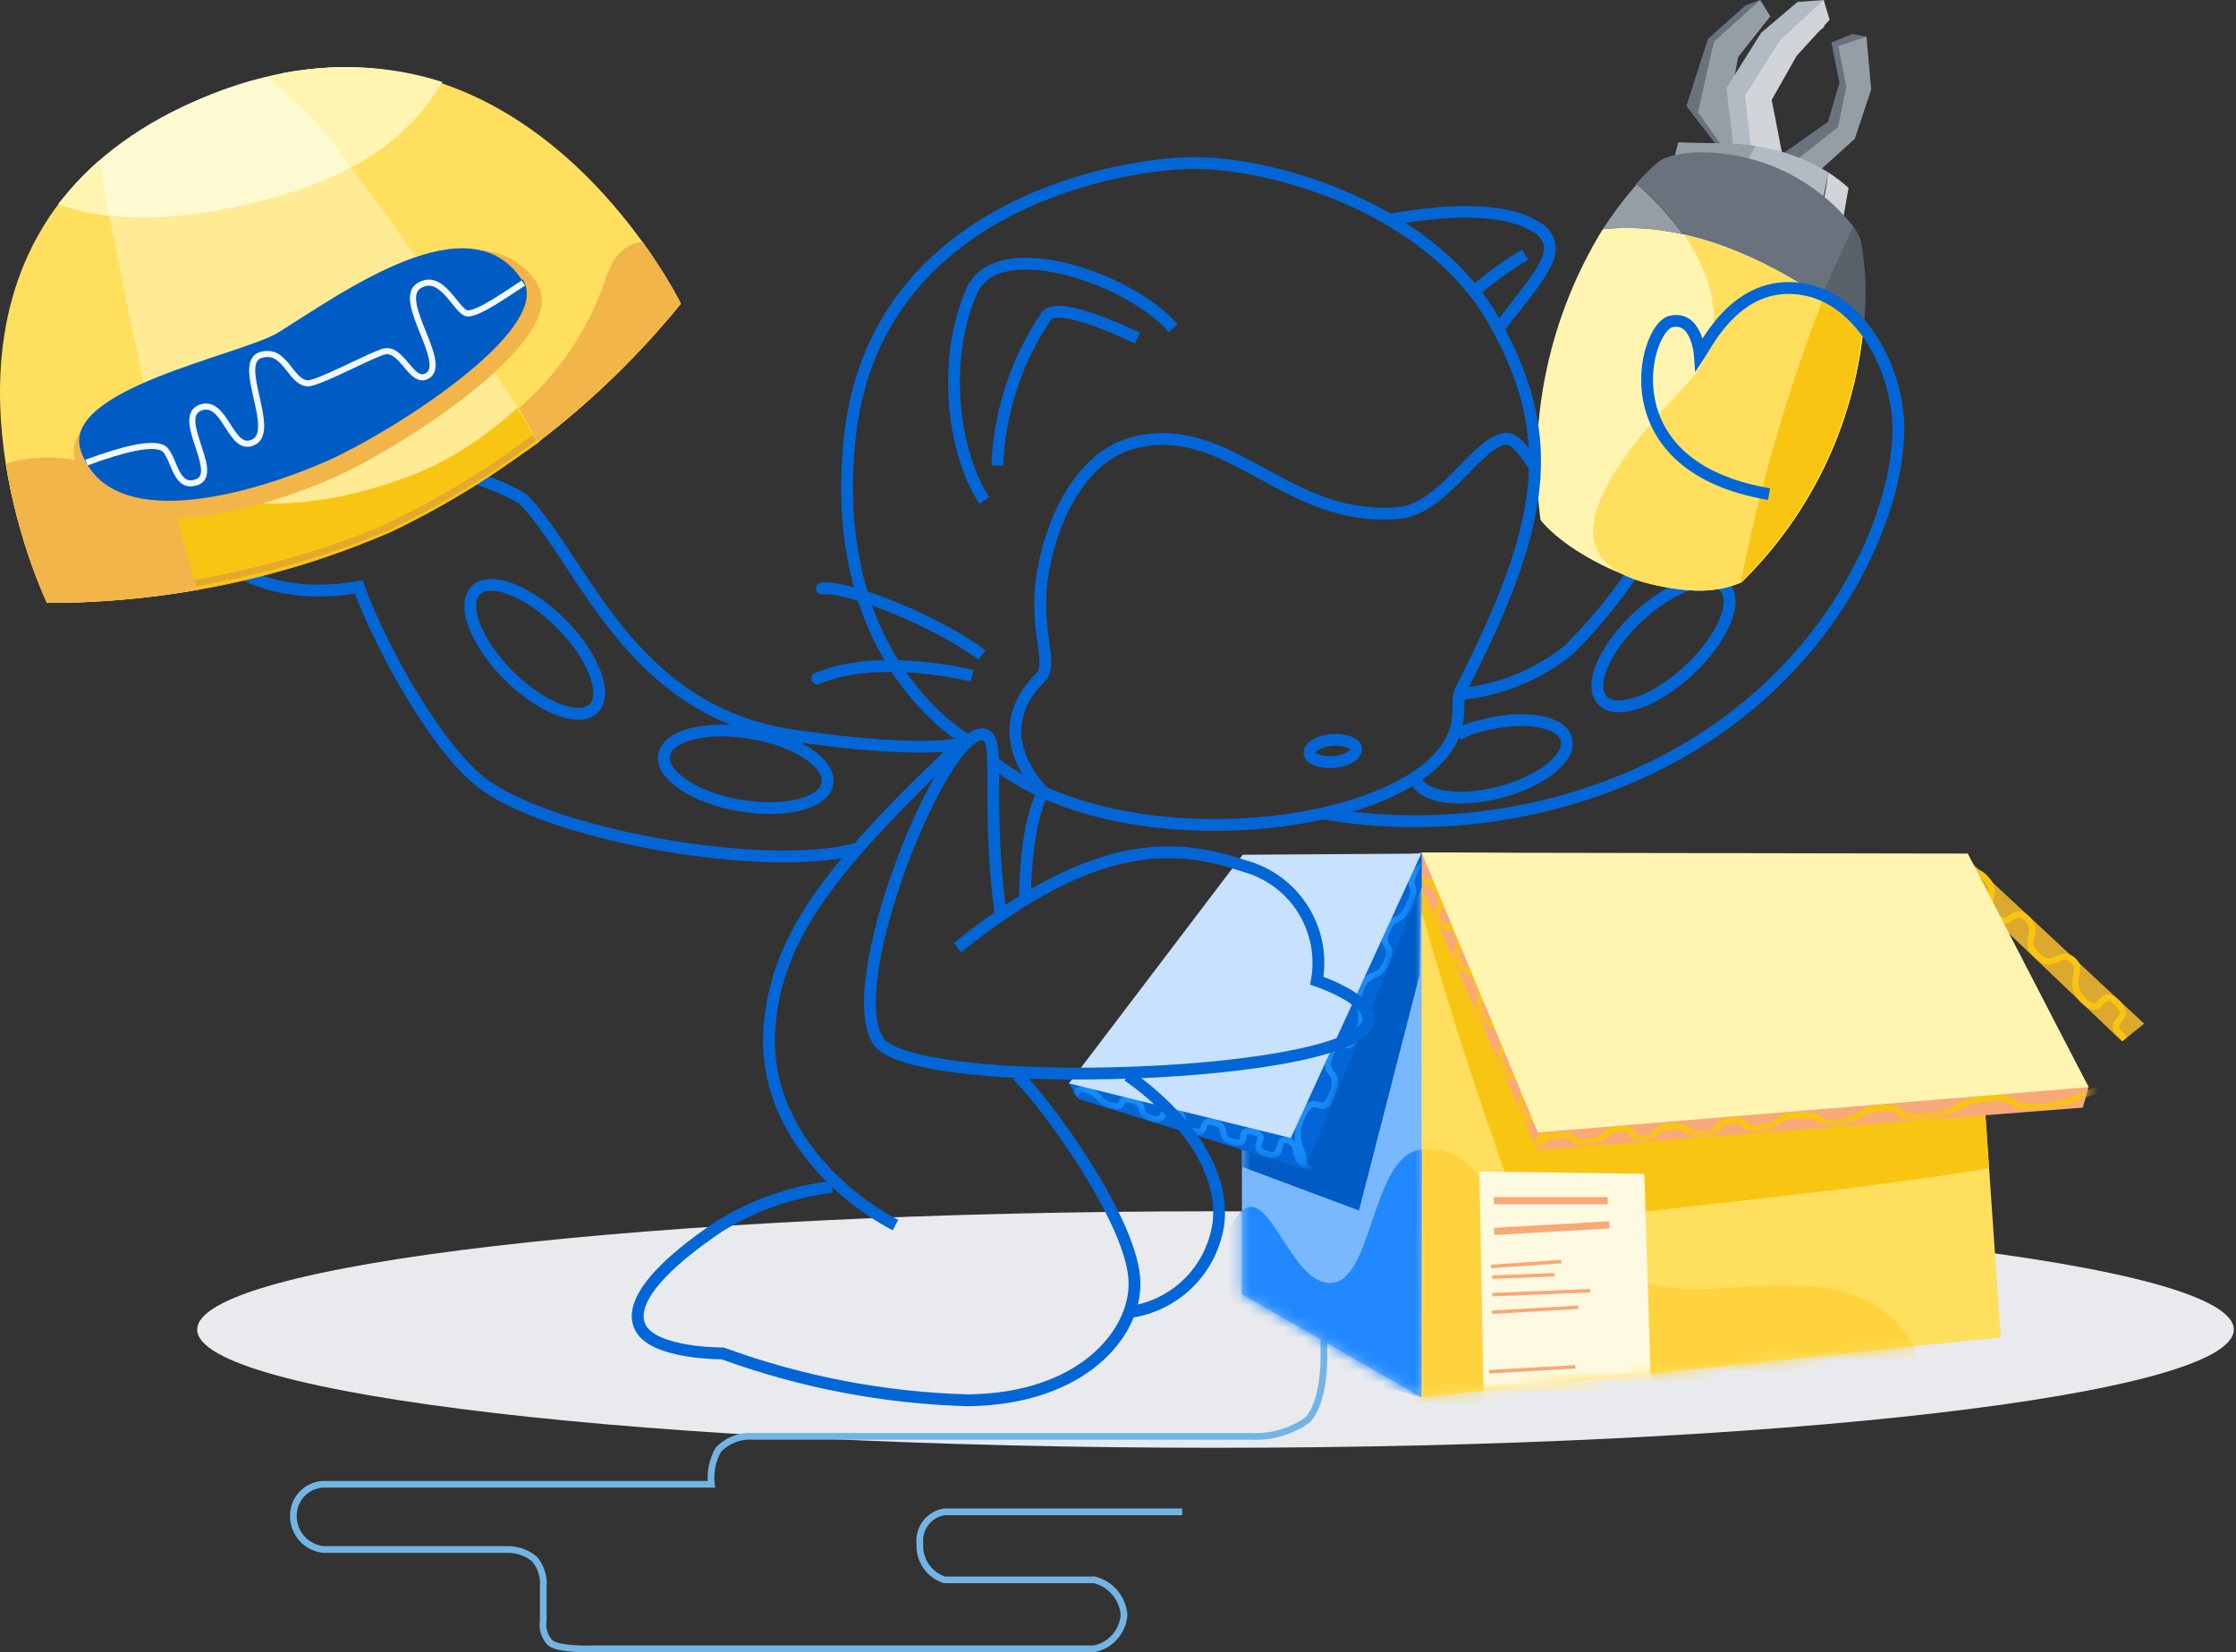 <svg width="203" height="150" viewBox="0 0 203 150" fill="none" xmlns="http://www.w3.org/2000/svg">
<rect x="0" y="0" width="203" height="150" fill="#333333" stroke="none"/>
<path d="M110.352 131.437C161.411 131.437 202.802 126.631 202.802 120.702C202.802 114.773 161.411 109.966 110.352 109.966C59.294 109.966 17.903 114.773 17.903 120.702C17.903 126.631 59.294 131.437 110.352 131.437Z" fill="#E8EAEE"/>
<path fill-rule="evenodd" clip-rule="evenodd" d="M149.544 50.956C147.621 54.015 145.357 56.844 142.793 59.39L142.773 59.41L142.752 59.427C139.836 61.771 136.295 63.206 132.57 63.551L132.471 62.482C135.977 62.157 139.31 60.81 142.057 58.608C144.554 56.125 146.761 53.367 148.635 50.385L149.544 50.956Z" fill="#0366D6"/>
<path fill-rule="evenodd" clip-rule="evenodd" d="M120.497 115.066L120.497 123.329L120.497 123.332L120.497 123.341L120.497 123.377C120.497 123.409 120.497 123.454 120.496 123.512C120.495 123.628 120.49 123.795 120.481 124C120.461 124.41 120.417 124.973 120.324 125.587C120.23 126.201 120.085 126.873 119.86 127.496C119.636 128.117 119.325 128.71 118.887 129.147L118.869 129.166L118.847 129.181C117.312 130.263 115.459 130.799 113.583 130.704H68.371C67.832 130.661 67.29 130.737 66.785 130.929C66.291 131.116 65.843 131.407 65.473 131.783C64.971 132.672 64.766 133.697 64.886 134.711L64.926 135.051H29.59C29.249 135.036 28.908 135.09 28.588 135.21C28.267 135.33 27.975 135.513 27.727 135.749C27.479 135.985 27.282 136.268 27.146 136.582C27.011 136.896 26.94 137.234 26.938 137.576L26.938 137.581C26.922 138.27 27.167 138.94 27.624 139.457C28.078 139.969 28.707 140.293 29.387 140.365H45.933C46.941 140.322 47.93 140.653 48.709 141.293L48.73 141.311L48.748 141.331C49.385 142.079 49.7 143.048 49.626 144.027V147.171L49.622 147.195C49.573 147.498 49.594 147.808 49.683 148.102C49.771 148.395 49.925 148.664 50.133 148.889C50.178 148.935 50.261 148.991 50.395 149.047C50.528 149.103 50.693 149.152 50.885 149.194C51.267 149.278 51.725 149.328 52.172 149.357C52.617 149.385 53.043 149.392 53.358 149.392C53.516 149.391 53.645 149.389 53.734 149.387L53.837 149.385L53.864 149.384L53.87 149.383L53.884 149.383L99.316 149.383C99.966 149.242 100.553 148.895 100.991 148.394C101.43 147.891 101.694 147.26 101.745 146.594C101.682 145.923 101.414 145.286 100.976 144.773C100.54 144.262 99.959 143.898 99.31 143.729H85.703L85.658 143.715C84.912 143.477 84.266 142.997 83.823 142.352C83.385 141.714 83.169 140.949 83.209 140.177C83.13 139.426 83.343 138.674 83.802 138.074C84.267 137.468 84.949 137.065 85.705 136.951L85.727 136.948H107.328V137.556H85.774C85.182 137.651 84.65 137.969 84.285 138.444C83.916 138.926 83.748 139.532 83.816 140.134L83.819 140.16L83.817 140.186C83.779 140.833 83.958 141.474 84.325 142.008C84.683 142.529 85.2 142.919 85.799 143.121H99.386L99.422 143.13C100.208 143.325 100.913 143.762 101.438 144.378C101.964 144.994 102.284 145.759 102.353 146.566L102.355 146.589L102.354 146.613C102.298 147.419 101.98 148.185 101.449 148.794C100.917 149.403 100.201 149.821 99.41 149.985L99.379 149.991H53.889L53.885 149.992L53.856 149.993C53.831 149.993 53.794 149.994 53.748 149.995C53.655 149.997 53.521 150 53.359 150C53.036 150 52.596 149.994 52.133 149.964C51.672 149.935 51.18 149.882 50.754 149.788C50.541 149.741 50.337 149.683 50.16 149.608C49.985 149.535 49.817 149.439 49.691 149.306L49.689 149.304C49.417 149.011 49.216 148.66 49.1 148.278C48.987 147.904 48.959 147.509 49.017 147.123V143.991C49.082 143.178 48.825 142.372 48.302 141.746C47.64 141.211 46.804 140.936 45.953 140.973L45.94 140.974L29.356 140.974L29.341 140.972C28.503 140.888 27.727 140.491 27.168 139.86C26.611 139.229 26.311 138.411 26.33 137.57C26.332 137.147 26.42 136.729 26.588 136.341C26.756 135.952 27.001 135.601 27.308 135.308C27.615 135.016 27.977 134.789 28.374 134.64C28.769 134.492 29.189 134.425 29.61 134.443H64.252C64.195 133.399 64.441 132.358 64.964 131.447L64.983 131.414L65.009 131.387C65.447 130.934 65.98 130.583 66.569 130.36C67.155 130.138 67.782 130.048 68.406 130.095H113.606C115.34 130.185 117.053 129.694 118.475 128.699C118.816 128.35 119.083 127.856 119.288 127.29C119.495 126.715 119.632 126.085 119.722 125.496C119.812 124.907 119.854 124.365 119.873 123.971C119.882 123.774 119.886 123.614 119.888 123.504C119.889 123.449 119.889 123.406 119.889 123.378L119.889 123.346L119.889 123.338L119.889 123.336L119.889 123.332V115.066H120.497Z" fill="#72B5E4"/>
<path fill-rule="evenodd" clip-rule="evenodd" d="M178.397 77.778L194.661 92.933L192.657 94.543L177.771 80.337L178.397 77.778Z" fill="#DCA82D"/>
<path fill-rule="evenodd" clip-rule="evenodd" d="M179.141 79.375C178.814 79.29 178.469 79.302 178.148 79.409L177.967 78.866C178.392 78.724 178.85 78.709 179.284 78.821C179.717 78.932 180.108 79.166 180.411 79.494C180.82 79.905 181.023 80.275 181.089 80.636C181.155 80.992 181.079 81.301 181.014 81.552C181.011 81.561 181.009 81.57 181.006 81.58C180.941 81.829 180.894 82.011 180.916 82.209C180.938 82.398 181.031 82.633 181.338 82.945C181.649 83.259 181.843 83.304 181.961 83.297C182.101 83.289 182.234 83.208 182.441 83.065C182.451 83.058 182.46 83.051 182.47 83.044C182.648 82.921 182.895 82.749 183.195 82.722C183.54 82.691 183.879 82.85 184.237 83.213C184.598 83.579 184.762 83.921 184.8 84.262C184.834 84.561 184.765 84.837 184.71 85.059C184.705 85.078 184.7 85.097 184.696 85.115C184.636 85.36 184.598 85.554 184.641 85.762C184.682 85.965 184.808 86.221 185.16 86.552C185.511 86.882 185.767 86.981 185.958 86.999C186.153 87.017 186.331 86.956 186.551 86.855C186.581 86.841 186.613 86.826 186.646 86.811C186.833 86.722 187.067 86.611 187.315 86.579C187.64 86.537 187.973 86.625 188.328 86.913C188.691 87.206 188.84 87.528 188.863 87.874C188.88 88.128 188.825 88.395 188.777 88.63C188.767 88.682 188.756 88.733 188.747 88.781C188.694 89.067 188.664 89.338 188.734 89.63C188.803 89.919 188.978 90.257 189.385 90.652C189.809 91.062 190.034 91.106 190.141 91.094C190.259 91.08 190.364 90.99 190.544 90.792C190.552 90.784 190.56 90.775 190.568 90.766C190.642 90.684 190.73 90.587 190.826 90.506C190.935 90.413 191.074 90.322 191.248 90.287C191.615 90.214 191.985 90.406 192.395 90.816C192.809 91.23 193.005 91.597 193.001 91.954C192.997 92.307 192.795 92.566 192.651 92.742C192.634 92.763 192.618 92.783 192.603 92.801C192.546 92.871 192.499 92.928 192.458 92.988C192.409 93.061 192.386 93.115 192.379 93.159C192.368 93.223 192.372 93.369 192.675 93.655L192.693 93.672C192.782 93.772 192.871 93.859 192.967 93.952C193.019 94.001 193.072 94.052 193.128 94.108L192.723 94.513C192.684 94.474 192.64 94.431 192.593 94.386C192.49 94.287 192.374 94.176 192.273 94.063C191.92 93.726 191.757 93.403 191.814 93.064C191.841 92.907 191.911 92.775 191.984 92.668C192.041 92.583 192.11 92.5 192.169 92.428C192.182 92.412 192.195 92.396 192.207 92.381C192.354 92.2 192.427 92.081 192.429 91.948C192.43 91.819 192.362 91.594 191.99 91.221C191.612 90.843 191.432 90.835 191.361 90.849C191.317 90.857 191.266 90.883 191.197 90.942C191.131 90.998 191.068 91.067 190.989 91.154C190.982 91.162 190.975 91.169 190.968 91.177L190.961 91.185C190.805 91.357 190.565 91.621 190.207 91.662C189.833 91.706 189.44 91.502 188.987 91.063C188.518 90.608 188.277 90.179 188.177 89.764C188.078 89.353 188.127 88.984 188.185 88.675C188.198 88.606 188.211 88.541 188.223 88.48C188.268 88.253 188.303 88.082 188.292 87.912C188.28 87.734 188.214 87.557 187.968 87.358C187.716 87.154 187.536 87.128 187.388 87.147C187.237 87.166 187.1 87.231 186.912 87.319C186.873 87.337 186.833 87.356 186.789 87.376C186.555 87.483 186.26 87.602 185.905 87.569C185.547 87.536 185.177 87.354 184.767 86.968C184.358 86.583 184.151 86.228 184.08 85.877C184.009 85.531 184.079 85.225 184.14 84.978C184.143 84.966 184.146 84.954 184.149 84.942C184.209 84.699 184.253 84.519 184.231 84.326C184.21 84.14 184.122 83.911 183.829 83.615C183.535 83.316 183.354 83.283 183.246 83.292C183.109 83.305 182.979 83.389 182.767 83.535C182.762 83.539 182.758 83.542 182.753 83.545C182.57 83.672 182.313 83.85 181.994 83.868C181.646 83.889 181.3 83.721 180.931 83.347C180.558 82.969 180.387 82.621 180.348 82.274C180.312 81.966 180.386 81.686 180.446 81.46C180.45 81.442 180.455 81.424 180.459 81.407C180.524 81.159 180.567 80.959 180.526 80.739C180.486 80.524 180.359 80.252 180.002 79.895L179.993 79.886C179.764 79.637 179.469 79.46 179.141 79.375Z" fill="#F9C513"/>
<path d="M181.636 121.4L129.068 126.839V77.403L178.648 77.76L181.636 121.4Z" fill="#FFDF5D"/>
<path d="M180.58 106.084L178.648 77.76L129.068 77.403V82.77C131.77 92.379 134.937 101.933 138.426 111.398C152.543 109.43 166.642 108.374 180.58 106.084Z" fill="#F9C513"/>
<path d="M138.354 111.344C134.775 101.951 131.698 92.397 128.996 82.717V126.768L181.564 121.4L180.508 106.084C166.642 108.374 152.542 109.43 138.354 111.344Z" fill="#FFDF5D"/>
<mask id="mask0" mask-type="alpha" maskUnits="userSpaceOnUse" x="128" y="82" width="54" height="45">
<path d="M138.354 111.344C134.775 101.951 131.698 92.396 128.996 82.716V126.767L181.564 121.4L180.508 106.084C166.642 108.374 152.542 109.43 138.354 111.344Z" fill="#FFDF5D"/>
</mask>
<g mask="url(#mask0)">
<path d="M126.813 104.831C135.634 102.237 133.344 110.503 142.362 114.171C153.974 118.877 154.886 116.247 164.155 116.765C173.423 117.284 174.532 124.549 174.532 124.549V130.256L127.851 133.835L126.813 104.831Z" fill="#FFD33D"/>
</g>
<mask id="mask1" mask-type="alpha" maskUnits="userSpaceOnUse" x="128" y="82" width="54" height="45">
<path d="M138.578 105.028C134.999 95.635 131.698 92.468 128.996 82.788V126.839L181.564 121.471L180.508 106.155C166.642 108.446 152.766 103.114 138.578 105.028Z" fill="#FFDF5D"/>
</mask>
<g mask="url(#mask1)">
<path d="M149.895 126.32L149.286 106.567L134.31 106.352L134.722 128.019L149.895 126.32Z" fill="#FEFAE1"/>
</g>
<path d="M145.958 109.001H135.616" stroke="#F9A877" stroke-width="0.65" stroke-miterlimit="10"/>
<path d="M146.101 111.201L135.652 111.792" stroke="#F9A877" stroke-width="0.65" stroke-miterlimit="10"/>
<path d="M141.753 114.529L135.366 114.976" stroke="#F9A877" stroke-width="0.32" stroke-miterlimit="10"/>
<path d="M141.127 115.728L135.473 115.943" stroke="#F9A877" stroke-width="0.32" stroke-miterlimit="10"/>
<path d="M144.366 117.177L135.473 117.535" stroke="#F9A877" stroke-width="0.32" stroke-miterlimit="10"/>
<path d="M143.31 118.68L135.473 119.128" stroke="#F9A877" stroke-width="0.32" stroke-miterlimit="10"/>
<path d="M143.024 124.084L135.187 124.531" stroke="#F9A877" stroke-width="0.32" stroke-miterlimit="10"/>
<path d="M178.397 77.778L189.616 98.677L189.097 100.555L139.589 104.402L129.068 80.552V77.403L178.397 77.778Z" fill="#F9A877"/>
<mask id="mask2" mask-type="alpha" maskUnits="userSpaceOnUse" x="129" y="77" width="61" height="28">
<path d="M178.397 77.778L189.616 98.677L189.097 100.555L139.589 104.402L129.068 80.552V77.403L178.397 77.778Z" fill="#F9A877"/>
</mask>
<g mask="url(#mask2)">
<path fill-rule="evenodd" clip-rule="evenodd" d="M188.876 99.862C188.032 100.234 187.06 100.623 185.379 100.751C184.546 100.815 183.983 100.786 183.564 100.702C183.137 100.616 182.874 100.475 182.647 100.342C182.626 100.329 182.606 100.317 182.586 100.306C182.394 100.193 182.24 100.101 182 100.038C181.733 99.968 181.345 99.93 180.692 99.982C179.786 100.057 179.2 100.179 178.778 100.319C178.36 100.458 178.092 100.618 177.812 100.789L177.784 100.806C177.508 100.975 177.213 101.155 176.773 101.308C176.32 101.466 175.725 101.591 174.842 101.664C173.964 101.736 173.399 101.713 173.01 101.628C172.603 101.539 172.393 101.383 172.232 101.219C172.195 101.182 172.165 101.149 172.139 101.121C172.053 101.029 172.007 100.98 171.902 100.935C171.761 100.876 171.496 100.828 170.924 100.876C170.358 100.924 169.969 101.015 169.669 101.124C169.367 101.232 169.144 101.363 168.898 101.507L168.889 101.512C168.646 101.655 168.38 101.81 168.021 101.944C167.656 102.079 167.205 102.189 166.582 102.254L166.577 102.254L166.577 102.254C165.897 102.314 165.519 102.118 165.161 101.931C165.096 101.898 165.032 101.865 164.967 101.833C164.565 101.639 164.011 101.444 162.734 101.574L162.734 101.574C162.364 101.611 162.121 101.688 161.937 101.776C161.762 101.861 161.631 101.961 161.474 102.08C161.463 102.088 161.451 102.097 161.44 102.105C161.27 102.235 161.074 102.378 160.797 102.496C160.52 102.614 160.175 102.7 159.704 102.737C159.234 102.775 158.905 102.736 158.655 102.636C158.399 102.535 158.254 102.381 158.147 102.266L158.144 102.263C158.038 102.15 157.976 102.088 157.864 102.046C157.746 102.001 157.54 101.969 157.141 102.02C156.747 102.071 156.549 102.157 156.435 102.236C156.329 102.311 156.275 102.393 156.19 102.521C156.185 102.529 156.179 102.537 156.174 102.546C156.078 102.689 155.952 102.867 155.701 103.006C155.459 103.139 155.127 103.224 154.637 103.257C154.144 103.289 153.802 103.248 153.537 103.154C153.284 103.065 153.121 102.934 152.992 102.83C152.984 102.824 152.977 102.818 152.969 102.812C152.841 102.709 152.739 102.633 152.569 102.584C152.391 102.533 152.115 102.506 151.643 102.558C151.164 102.61 150.926 102.687 150.8 102.757C150.695 102.815 150.661 102.869 150.612 102.957C150.609 102.964 150.605 102.971 150.601 102.978C150.544 103.082 150.458 103.241 150.252 103.364C150.049 103.486 149.756 103.559 149.309 103.596C148.858 103.633 148.543 103.597 148.314 103.479C148.068 103.353 147.971 103.157 147.908 103.03C147.844 102.898 147.82 102.857 147.762 102.821C147.696 102.782 147.54 102.73 147.158 102.756C146.784 102.78 146.546 102.851 146.371 102.935C146.196 103.019 146.069 103.123 145.91 103.254L145.898 103.264C145.735 103.398 145.543 103.552 145.267 103.681C144.99 103.809 144.642 103.906 144.161 103.954C143.686 104 143.361 103.976 143.114 103.896C142.864 103.815 142.719 103.684 142.61 103.585C142.607 103.582 142.604 103.579 142.601 103.577C142.498 103.483 142.426 103.421 142.289 103.378C142.14 103.332 141.892 103.302 141.44 103.345C141.002 103.387 140.742 103.484 140.567 103.592C140.391 103.7 140.279 103.833 140.144 103.999C140.139 104.005 140.134 104.011 140.129 104.017C140 104.177 139.843 104.37 139.597 104.527C139.339 104.692 139.003 104.805 138.523 104.848L138.471 104.278C138.885 104.241 139.127 104.148 139.289 104.044C139.455 103.938 139.561 103.809 139.699 103.638C139.835 103.471 139.999 103.269 140.266 103.104C140.535 102.939 140.885 102.823 141.386 102.775C141.874 102.729 142.207 102.753 142.46 102.832C142.723 102.914 142.872 103.049 142.986 103.152L142.986 103.153C143.092 103.249 143.16 103.309 143.29 103.352C143.431 103.397 143.667 103.427 144.105 103.384C144.536 103.342 144.819 103.258 145.025 103.161C145.232 103.065 145.376 102.951 145.535 102.821C145.543 102.814 145.551 102.808 145.56 102.801C145.711 102.677 145.885 102.534 146.122 102.419C146.376 102.297 146.688 102.213 147.12 102.184C147.543 102.156 147.841 102.201 148.057 102.331C148.267 102.457 148.357 102.643 148.412 102.756C148.416 102.763 148.419 102.771 148.422 102.778C148.479 102.892 148.508 102.935 148.575 102.97C148.661 103.014 148.846 103.06 149.262 103.026C149.683 102.991 149.869 102.926 149.958 102.873C150.028 102.831 150.049 102.793 150.108 102.685L150.111 102.68C150.181 102.553 150.28 102.389 150.524 102.255C150.748 102.132 151.076 102.044 151.581 101.989C152.093 101.933 152.45 101.955 152.727 102.034C153.011 102.115 153.185 102.251 153.328 102.365L153.34 102.375C153.472 102.481 153.568 102.558 153.728 102.615C153.895 102.674 154.152 102.715 154.599 102.685C155.048 102.655 155.286 102.581 155.424 102.505C155.552 102.434 155.616 102.351 155.697 102.229C155.704 102.218 155.711 102.208 155.718 102.197C155.798 102.074 155.907 101.908 156.106 101.768C156.323 101.616 156.622 101.509 157.069 101.452C157.511 101.396 157.824 101.418 158.067 101.51C158.308 101.601 158.448 101.751 158.552 101.861C158.555 101.864 158.558 101.868 158.561 101.871C158.664 101.98 158.736 102.052 158.866 102.104C159.004 102.159 159.234 102.201 159.659 102.167C160.082 102.133 160.364 102.058 160.573 101.969C160.782 101.88 160.931 101.773 161.094 101.649C161.107 101.639 161.12 101.63 161.133 101.62C161.285 101.504 161.459 101.371 161.688 101.261C161.941 101.139 162.25 101.047 162.676 101.004L162.705 101.289L162.676 101.004C162.676 101.004 162.676 101.004 162.676 101.004C164.048 100.865 164.71 101.073 165.216 101.317C165.298 101.357 165.372 101.395 165.442 101.431C165.784 101.607 166.019 101.728 166.525 101.684C166.524 101.684 166.523 101.684 166.523 101.684L166.552 101.969L166.527 101.684C166.526 101.684 166.525 101.684 166.525 101.684C167.108 101.623 167.51 101.523 167.821 101.407C168.133 101.291 168.362 101.157 168.608 101.013L168.61 101.012C168.855 100.868 169.119 100.713 169.474 100.585C169.831 100.456 170.27 100.357 170.876 100.306C171.476 100.256 171.853 100.293 172.124 100.408C172.353 100.504 172.493 100.657 172.588 100.762C172.607 100.783 172.625 100.802 172.641 100.818C172.732 100.911 172.846 101.006 173.132 101.069C173.438 101.136 173.937 101.164 174.795 101.093C175.647 101.023 176.191 100.904 176.584 100.767C176.966 100.635 177.217 100.481 177.492 100.313L177.514 100.3C177.803 100.124 178.116 99.936 178.598 99.776C179.076 99.617 179.71 99.489 180.646 99.411L180.646 99.411C181.335 99.356 181.794 99.392 182.146 99.485C182.466 99.569 182.684 99.698 182.875 99.812C182.896 99.824 182.916 99.836 182.936 99.848C183.136 99.965 183.337 100.072 183.677 100.141C184.025 100.211 184.531 100.242 185.335 100.181C186.929 100.059 187.835 99.695 188.646 99.338C188.707 99.311 188.768 99.284 188.829 99.257C189.584 98.922 190.321 98.594 191.475 98.516L191.513 99.088C190.463 99.159 189.809 99.449 189.055 99.783C188.996 99.809 188.937 99.836 188.876 99.862Z" fill="#F9C513"/>
<path fill-rule="evenodd" clip-rule="evenodd" d="M127.749 76.863C127.688 76.786 127.584 76.697 127.358 76.553L127.664 76.069C127.903 76.221 128.076 76.353 128.199 76.51C128.328 76.673 128.384 76.842 128.432 77.026C128.447 77.084 128.462 77.145 128.478 77.212C128.561 77.561 128.681 78.067 129.062 78.954C129.294 79.492 129.446 79.714 129.539 79.802C129.579 79.839 129.597 79.841 129.597 79.841C129.603 79.843 129.614 79.844 129.665 79.838C129.67 79.838 129.675 79.837 129.68 79.836C129.726 79.83 129.81 79.819 129.898 79.829C130.01 79.841 130.12 79.883 130.228 79.966C130.426 80.117 130.618 80.404 130.848 80.895C131.08 81.393 131.176 81.747 131.156 82.022C131.133 82.335 130.966 82.498 130.841 82.604L130.838 82.607C130.712 82.713 130.696 82.727 130.686 82.769C130.673 82.824 130.67 82.979 130.849 83.366C131.026 83.751 131.152 83.864 131.214 83.897C131.258 83.922 131.294 83.922 131.433 83.894C131.438 83.893 131.443 83.892 131.448 83.891C131.577 83.865 131.801 83.819 132.038 83.95C132.267 84.076 132.454 84.335 132.639 84.746C132.828 85.168 132.891 85.489 132.849 85.759C132.809 86.025 132.672 86.199 132.579 86.317C132.575 86.321 132.572 86.325 132.569 86.329C132.472 86.452 132.433 86.511 132.424 86.603C132.414 86.704 132.44 86.891 132.631 87.252C132.826 87.621 132.953 87.751 133.028 87.802C133.079 87.837 133.107 87.841 133.19 87.852C133.212 87.856 133.238 87.859 133.269 87.864C133.342 87.875 133.433 87.895 133.533 87.945C133.632 87.995 133.726 88.067 133.819 88.169C134 88.367 134.193 88.69 134.429 89.221C134.666 89.755 134.767 90.125 134.778 90.407C134.79 90.712 134.694 90.894 134.612 91.031L134.605 91.043C134.538 91.154 134.515 91.193 134.516 91.281C134.517 91.396 134.566 91.61 134.78 92.035C134.998 92.465 135.131 92.61 135.198 92.657C135.221 92.673 135.229 92.672 135.229 92.672C135.24 92.673 135.253 92.671 135.313 92.66L135.315 92.66C135.365 92.651 135.455 92.635 135.559 92.65C135.671 92.667 135.776 92.717 135.875 92.801C136.055 92.954 136.233 93.237 136.449 93.709C136.672 94.195 136.761 94.546 136.761 94.831C136.761 95.125 136.665 95.32 136.592 95.469L136.589 95.475C136.519 95.616 136.475 95.71 136.475 95.866C136.475 96.033 136.528 96.297 136.735 96.75C136.948 97.216 137.089 97.379 137.162 97.431C137.177 97.442 137.186 97.445 137.19 97.446C137.192 97.447 137.194 97.448 137.196 97.448C137.204 97.448 137.221 97.446 137.272 97.429C137.279 97.427 137.286 97.424 137.295 97.421C137.388 97.388 137.603 97.312 137.83 97.431C138.048 97.544 138.221 97.802 138.4 98.201C138.589 98.621 138.66 98.94 138.649 99.207C138.637 99.481 138.538 99.671 138.464 99.811C138.39 99.952 138.35 100.032 138.345 100.149C138.339 100.27 138.371 100.464 138.539 100.804C138.711 101.152 138.832 101.279 138.904 101.328C138.959 101.365 138.997 101.368 139.112 101.367L139.123 101.367C139.243 101.366 139.436 101.364 139.642 101.5C139.839 101.629 140.016 101.862 140.202 102.234C140.297 102.424 140.36 102.586 140.392 102.726C140.424 102.866 140.43 103.004 140.386 103.132C140.305 103.37 140.084 103.468 139.992 103.508C139.983 103.512 139.976 103.515 139.97 103.518C139.872 103.564 139.873 103.576 139.874 103.581C139.874 103.582 139.874 103.582 139.874 103.583C139.863 103.632 139.867 103.797 140.062 104.208L139.544 104.453C139.345 104.033 139.26 103.714 139.314 103.462C139.378 103.165 139.611 103.054 139.726 103C139.803 102.964 139.834 102.946 139.845 102.94C139.846 102.928 139.845 102.901 139.834 102.853C139.816 102.775 139.774 102.659 139.69 102.49C139.519 102.147 139.398 102.024 139.327 101.978C139.273 101.942 139.234 101.939 139.117 101.94L139.11 101.94C138.987 101.941 138.792 101.943 138.583 101.802C138.387 101.67 138.212 101.434 138.026 101.058C137.836 100.673 137.76 100.378 137.773 100.122C137.784 99.874 137.879 99.694 137.948 99.564C137.951 99.558 137.954 99.551 137.957 99.546C138.026 99.413 138.071 99.321 138.077 99.183C138.083 99.037 138.047 98.812 137.878 98.436C137.701 98.042 137.595 97.954 137.566 97.939C137.566 97.939 137.565 97.939 137.564 97.939C137.546 97.942 137.53 97.947 137.488 97.961C137.477 97.965 137.465 97.969 137.45 97.974C137.391 97.993 137.296 98.022 137.184 98.02C137.064 98.017 136.945 97.979 136.831 97.898C136.624 97.751 136.431 97.462 136.215 96.989C135.992 96.502 135.903 96.151 135.903 95.866C135.903 95.573 135.999 95.377 136.072 95.228L136.075 95.222C136.145 95.081 136.189 94.987 136.189 94.831C136.189 94.664 136.136 94.4 135.928 93.947C135.715 93.479 135.58 93.301 135.505 93.237C135.489 93.224 135.479 93.219 135.476 93.217L135.474 93.216L135.474 93.216C135.472 93.216 135.464 93.215 135.414 93.224C135.411 93.224 135.407 93.225 135.403 93.226C135.359 93.234 135.279 93.249 135.192 93.243C135.084 93.236 134.977 93.201 134.87 93.127C134.677 92.992 134.491 92.731 134.269 92.293C134.045 91.849 133.946 91.538 133.944 91.287C133.941 91.033 134.04 90.87 134.106 90.762C134.111 90.753 134.116 90.745 134.12 90.737C134.175 90.647 134.212 90.578 134.206 90.428C134.199 90.255 134.133 89.965 133.905 89.453C133.676 88.937 133.513 88.683 133.397 88.556C133.342 88.496 133.302 88.47 133.276 88.457C133.25 88.444 133.224 88.436 133.181 88.43C133.171 88.428 133.157 88.427 133.142 88.425C133.047 88.413 132.878 88.393 132.705 88.275C132.514 88.144 132.333 87.913 132.125 87.52C131.913 87.121 131.828 86.812 131.854 86.546C131.88 86.278 132.019 86.102 132.112 85.984C132.115 85.981 132.117 85.978 132.119 85.975C132.216 85.851 132.267 85.782 132.283 85.673C132.301 85.558 132.285 85.356 132.117 84.981C131.944 84.596 131.82 84.484 131.761 84.451C131.72 84.428 131.687 84.427 131.546 84.455C131.542 84.456 131.537 84.457 131.532 84.458C131.403 84.485 131.179 84.53 130.94 84.401C130.71 84.275 130.518 84.017 130.329 83.606C130.14 83.197 130.068 82.889 130.129 82.636C130.186 82.398 130.354 82.262 130.443 82.19C130.453 82.181 130.463 82.174 130.471 82.167C130.551 82.099 130.579 82.065 130.585 81.981C130.594 81.859 130.553 81.616 130.329 81.138C130.103 80.654 129.959 80.481 129.881 80.421C129.853 80.4 129.84 80.399 129.836 80.398C129.835 80.398 129.835 80.398 129.835 80.398C129.818 80.396 129.803 80.398 129.736 80.406C129.679 80.413 129.581 80.425 129.471 80.4C129.354 80.374 129.247 80.314 129.147 80.219C128.96 80.043 128.77 79.723 128.536 79.18C128.135 78.246 128.005 77.698 127.921 77.347C127.906 77.282 127.892 77.223 127.878 77.17C127.837 77.01 127.804 76.933 127.749 76.863Z" fill="#F9C513"/>
</g>
<path d="M129.05 126.857L112.75 117.499V80.104L129.068 77.403L129.05 126.857Z" fill="#79B8FF"/>
<mask id="mask3" mask-type="alpha" maskUnits="userSpaceOnUse" x="112" y="77" width="18" height="50">
<path d="M129.05 126.857L112.75 117.499V80.104L129.068 77.403L129.05 126.857Z" fill="#79B8FF"/>
</mask>
<g mask="url(#mask3)">
<path d="M129.05 126.857L112.75 122.42C112.75 122.42 109.172 115.567 112.052 110.808C114.933 106.048 116.83 116.48 120.766 116.48C124.702 116.48 124.47 104.689 129.122 104.367L129.05 126.857Z" fill="#2188FF"/>
<path d="M128.889 88.478L129.068 77.403L112.75 80.104V105.923L123.378 109.895L128.889 88.478Z" fill="#005CC5"/>
</g>
<path d="M129.068 77.403C142.29 109.197 132.825 86.438 139.624 102.81L189.616 98.694L178.648 77.492L129.068 77.403Z" fill="#FFF5B1"/>
<path d="M129.068 80.552L118.457 106.138L97.899 99.768L96.987 98.265L129.068 77.403V80.552Z" fill="#0366D6"/>
<mask id="mask4" mask-type="alpha" maskUnits="userSpaceOnUse" x="96" y="77" width="34" height="30">
<path d="M129.068 80.552L118.457 106.138L97.899 99.768L96.987 98.265L129.068 77.403V80.552Z" fill="#0366D6"/>
</mask>
<g mask="url(#mask4)">
<path fill-rule="evenodd" clip-rule="evenodd" d="M97.987 99.395C97.96 99.458 97.912 99.575 97.827 99.66L97.435 99.268C97.434 99.268 97.434 99.268 97.435 99.267C97.438 99.262 97.45 99.24 97.481 99.167C97.482 99.164 97.483 99.161 97.484 99.158C97.514 99.088 97.561 98.975 97.639 98.876C97.729 98.762 97.858 98.667 98.039 98.625C98.212 98.585 98.413 98.599 98.647 98.658C99.012 98.75 99.27 98.868 99.473 99.008C99.67 99.145 99.803 99.296 99.917 99.425L99.924 99.433C100.04 99.565 100.14 99.677 100.29 99.783C100.439 99.888 100.648 99.996 100.982 100.092C101.327 100.191 101.447 100.163 101.478 100.149C101.496 100.141 101.508 100.133 101.567 100.008C101.568 100.005 101.569 100.002 101.571 99.999C101.621 99.892 101.714 99.694 101.95 99.594C102.175 99.5 102.468 99.519 102.857 99.626C103.254 99.735 103.517 99.872 103.684 100.058C103.853 100.246 103.892 100.453 103.919 100.594L103.92 100.6C103.948 100.747 103.965 100.83 104.03 100.914C104.097 101.001 104.238 101.118 104.579 101.243C104.923 101.369 105.067 101.346 105.124 101.323C105.184 101.298 105.225 101.249 105.315 101.105C105.319 101.098 105.323 101.091 105.328 101.084C105.405 100.959 105.524 100.765 105.745 100.647C105.987 100.519 106.294 100.506 106.699 100.609C107.099 100.71 107.363 100.86 107.514 101.087C107.648 101.29 107.659 101.515 107.667 101.664C107.667 101.676 107.668 101.686 107.668 101.697C107.677 101.863 107.69 101.963 107.755 102.056C107.819 102.15 107.967 102.279 108.346 102.403C108.74 102.533 108.869 102.491 108.901 102.473C108.93 102.457 108.957 102.421 109.009 102.249C109.012 102.239 109.015 102.229 109.018 102.218C109.058 102.083 109.127 101.846 109.326 101.697C109.559 101.523 109.879 101.521 110.282 101.63C110.697 101.742 110.964 101.906 111.127 102.134C111.275 102.34 111.309 102.567 111.333 102.727C111.335 102.737 111.336 102.747 111.338 102.756C111.365 102.932 111.388 103.034 111.461 103.124C111.533 103.212 111.687 103.326 112.064 103.417C112.461 103.513 112.541 103.442 112.542 103.441C112.544 103.439 112.556 103.428 112.568 103.381C112.582 103.331 112.588 103.271 112.597 103.18L112.597 103.177C112.605 103.097 112.616 102.99 112.645 102.889C112.677 102.781 112.734 102.657 112.852 102.561C113.084 102.371 113.429 102.378 113.856 102.487C114.294 102.599 114.601 102.777 114.694 103.091C114.737 103.238 114.721 103.379 114.694 103.492C114.67 103.592 114.632 103.693 114.601 103.775C114.598 103.784 114.594 103.793 114.591 103.802C114.514 104.007 114.495 104.102 114.52 104.173C114.539 104.227 114.623 104.36 115.052 104.496C115.474 104.629 115.636 104.57 115.7 104.525C115.779 104.469 115.833 104.356 115.89 104.137C115.897 104.11 115.905 104.08 115.913 104.049C115.932 103.972 115.953 103.887 115.976 103.813C116.01 103.704 116.059 103.576 116.145 103.468C116.238 103.351 116.367 103.264 116.539 103.234C116.7 103.207 116.875 103.235 117.062 103.299C117.458 103.434 117.674 103.655 117.795 103.935C117.85 104.063 117.882 104.196 117.907 104.317C117.915 104.359 117.923 104.398 117.931 104.437C117.947 104.517 117.961 104.593 117.982 104.675C118.038 104.9 118.126 105.121 118.338 105.342C118.554 105.567 118.917 105.81 119.553 106.038L119.366 106.56C118.679 106.314 118.232 106.033 117.937 105.726C117.639 105.414 117.515 105.095 117.444 104.809C117.42 104.714 117.4 104.615 117.383 104.528C117.376 104.493 117.37 104.46 117.364 104.43C117.34 104.317 117.317 104.229 117.285 104.154C117.23 104.027 117.14 103.912 116.883 103.824C116.743 103.776 116.668 103.775 116.632 103.781C116.607 103.785 116.595 103.793 116.58 103.813C116.558 103.841 116.533 103.89 116.506 103.977C116.487 104.037 116.473 104.095 116.456 104.163C116.447 104.198 116.438 104.236 116.427 104.278C116.372 104.486 116.283 104.793 116.02 104.978C115.744 105.173 115.367 105.177 114.885 105.024C114.411 104.874 114.106 104.667 113.997 104.358C113.896 104.074 114.002 103.791 114.067 103.619L114.072 103.607C114.074 103.599 114.077 103.592 114.08 103.584C114.114 103.495 114.139 103.427 114.154 103.364C114.17 103.298 114.167 103.265 114.162 103.249C114.158 103.236 114.122 103.128 113.719 103.025C113.305 102.919 113.21 102.985 113.203 102.99L113.203 102.99C113.201 102.992 113.19 103.001 113.178 103.043C113.165 103.089 113.158 103.147 113.149 103.235C113.148 103.24 113.148 103.245 113.148 103.25C113.14 103.326 113.13 103.427 113.105 103.522C113.077 103.628 113.025 103.752 112.915 103.852C112.69 104.056 112.35 104.057 111.933 103.956C111.496 103.85 111.21 103.694 111.031 103.474C110.854 103.256 110.816 103.014 110.79 102.843L110.79 102.841C110.761 102.654 110.743 102.55 110.676 102.456C110.615 102.371 110.482 102.258 110.137 102.165C109.779 102.068 109.679 102.126 109.658 102.142C109.619 102.17 109.596 102.225 109.54 102.409C109.539 102.413 109.537 102.418 109.536 102.422C109.493 102.564 109.417 102.819 109.173 102.957C108.924 103.097 108.592 103.068 108.172 102.93C107.736 102.786 107.46 102.604 107.298 102.371C107.137 102.137 107.123 101.893 107.114 101.726C107.104 101.54 107.097 101.462 107.052 101.393C107.012 101.333 106.905 101.233 106.563 101.146C106.225 101.061 106.076 101.1 106.005 101.137C105.926 101.179 105.877 101.25 105.786 101.397C105.784 101.401 105.782 101.405 105.779 101.408C105.701 101.536 105.576 101.738 105.334 101.836C105.084 101.938 104.778 101.906 104.388 101.764C103.996 101.62 103.746 101.454 103.591 101.252C103.441 101.058 103.404 100.858 103.378 100.721C103.377 100.715 103.376 100.709 103.375 100.703C103.348 100.56 103.329 100.493 103.271 100.428C103.207 100.358 103.065 100.258 102.711 100.161C102.348 100.062 102.21 100.087 102.165 100.106C102.139 100.117 102.122 100.13 102.069 100.244C102.066 100.249 102.063 100.255 102.06 100.262C102.014 100.363 101.925 100.556 101.705 100.655C101.484 100.754 101.199 100.732 100.829 100.625C100.447 100.515 100.178 100.383 99.969 100.235C99.763 100.089 99.626 99.934 99.511 99.803L99.507 99.799C99.39 99.666 99.296 99.561 99.157 99.464C99.02 99.369 98.826 99.275 98.512 99.196L98.511 99.196L98.511 99.196C98.325 99.148 98.22 99.153 98.164 99.165C98.117 99.176 98.094 99.195 98.074 99.22C98.047 99.254 98.026 99.3 97.992 99.381C97.99 99.385 97.989 99.39 97.987 99.395Z" fill="#178CFA"/>
<path fill-rule="evenodd" clip-rule="evenodd" d="M129.223 78.195C129.08 78.463 128.923 78.76 128.766 79.109L128.764 79.114L128.764 79.114C128.52 79.627 128.437 79.906 128.418 80.07C128.409 80.147 128.415 80.193 128.423 80.225C128.431 80.26 128.445 80.29 128.471 80.345L128.475 80.351C128.534 80.472 128.613 80.635 128.599 80.917C128.585 81.18 128.491 81.535 128.268 82.072C128.042 82.616 127.826 82.968 127.609 83.21C127.388 83.457 127.178 83.576 126.996 83.67C126.979 83.679 126.962 83.688 126.945 83.696C126.793 83.774 126.685 83.829 126.574 83.939C126.452 84.059 126.312 84.26 126.16 84.659C126.006 85.06 125.991 85.275 126.009 85.4C126.026 85.515 126.074 85.582 126.162 85.707L126.167 85.714C126.262 85.848 126.383 86.027 126.404 86.316C126.423 86.59 126.352 86.93 126.157 87.403C125.959 87.885 125.746 88.193 125.511 88.404C125.278 88.615 125.04 88.712 124.842 88.792L124.84 88.793C124.64 88.874 124.482 88.939 124.324 89.077C124.167 89.213 123.993 89.437 123.812 89.858C123.632 90.276 123.589 90.563 123.598 90.793C123.606 91 123.655 91.172 123.717 91.388C123.726 91.42 123.736 91.453 123.745 91.487C123.819 91.747 123.892 92.049 123.877 92.449C123.862 92.846 123.76 93.324 123.51 93.949C123.266 94.558 123.027 94.918 122.742 95.079C122.43 95.255 122.138 95.153 121.962 95.091L121.957 95.089C121.752 95.017 121.676 94.996 121.591 95.031C121.496 95.07 121.317 95.216 121.071 95.751C120.83 96.276 120.796 96.57 120.824 96.752C120.85 96.929 120.937 97.042 121.079 97.225C121.218 97.405 121.397 97.638 121.451 98.008C121.504 98.369 121.435 98.824 121.185 99.458C120.941 100.075 120.699 100.438 120.399 100.59C120.096 100.744 119.806 100.644 119.629 100.582C119.618 100.579 119.608 100.575 119.598 100.572C119.396 100.503 119.291 100.479 119.17 100.535C119.031 100.599 118.808 100.801 118.51 101.411C118.22 102.003 118.112 102.484 118.098 102.888C118.083 103.292 118.16 103.635 118.263 103.955C118.303 104.081 118.346 104.199 118.39 104.319C118.403 104.355 118.416 104.391 118.429 104.427C118.484 104.582 118.539 104.741 118.578 104.902C118.658 105.231 118.676 105.579 118.516 105.959L118.005 105.744C118.105 105.506 118.101 105.286 118.039 105.033C118.007 104.903 117.961 104.767 117.907 104.615C117.895 104.582 117.883 104.548 117.87 104.514C117.826 104.392 117.779 104.261 117.735 104.125C117.621 103.769 117.525 103.359 117.543 102.867C117.561 102.375 117.693 101.819 118.012 101.167C118.322 100.533 118.616 100.179 118.939 100.03C119.276 99.876 119.576 99.978 119.768 100.044L119.777 100.047C119.997 100.122 120.069 100.136 120.148 100.096C120.248 100.044 120.429 99.863 120.669 99.255C120.902 98.664 120.935 98.314 120.902 98.088C120.87 97.871 120.774 97.737 120.641 97.565C120.634 97.557 120.628 97.549 120.621 97.54C120.492 97.375 120.323 97.159 120.275 96.833C120.225 96.496 120.307 96.085 120.567 95.519C120.823 94.963 121.077 94.641 121.382 94.517C121.675 94.398 121.945 94.495 122.108 94.554C122.12 94.558 122.131 94.562 122.141 94.566C122.328 94.632 122.394 94.638 122.469 94.596C122.575 94.536 122.756 94.341 122.995 93.743C123.228 93.16 123.31 92.745 123.322 92.427C123.335 92.112 123.279 91.876 123.212 91.638C123.203 91.608 123.194 91.577 123.185 91.546C123.124 91.334 123.054 91.094 123.043 90.814C123.031 90.485 123.097 90.115 123.302 89.639C123.506 89.165 123.723 88.864 123.96 88.658C124.19 88.459 124.422 88.364 124.614 88.286C124.62 88.284 124.625 88.281 124.631 88.279C124.829 88.199 124.985 88.132 125.14 87.992C125.295 87.853 125.467 87.622 125.644 87.192C125.826 86.751 125.861 86.504 125.851 86.356C125.841 86.223 125.795 86.148 125.715 86.035C125.709 86.027 125.704 86.019 125.698 86.011C125.615 85.896 125.497 85.731 125.46 85.481C125.422 85.22 125.473 84.9 125.642 84.46C125.811 84.018 125.987 83.738 126.185 83.544C126.36 83.371 126.542 83.279 126.691 83.203C126.708 83.194 126.725 83.186 126.742 83.177C126.898 83.096 127.04 83.014 127.196 82.84C127.357 82.66 127.544 82.37 127.756 81.859C127.971 81.34 128.036 81.055 128.045 80.888C128.052 80.749 128.023 80.69 127.978 80.598C127.976 80.595 127.975 80.592 127.973 80.589L127.973 80.589C127.946 80.533 127.908 80.455 127.884 80.355C127.859 80.253 127.852 80.14 127.867 80.006C127.897 79.748 128.013 79.402 128.261 78.879" fill="#178CFA"/>
</g>
<path d="M97.47 98.104L112.875 77.778L128.638 77.671L116.954 102.899L97.47 98.104Z" fill="#C8E1FF"/>
<path d="M128.209 77.957L116.883 102.595L98.006 97.943L113.09 78.047H128.28L128.209 77.957ZM129.139 77.492L112.821 77.599L97.058 98.354L117.187 103.311L129.068 77.403L129.139 77.492Z" fill="#C8E1FF"/>
<path fill-rule="evenodd" clip-rule="evenodd" d="M145.555 62.219C145.548 62.678 145.666 62.996 145.861 63.206C146.055 63.416 146.363 63.559 146.82 63.586C147.282 63.614 147.86 63.522 148.526 63.293C149.857 62.836 151.437 61.872 152.929 60.49C154.421 59.109 155.505 57.608 156.063 56.317C156.342 55.67 156.479 55.101 156.486 54.639C156.494 54.18 156.376 53.862 156.181 53.652C155.987 53.442 155.679 53.3 155.221 53.272C154.76 53.244 154.181 53.337 153.515 53.565C152.185 54.022 150.605 54.986 149.113 56.368C147.621 57.749 146.537 59.25 145.979 60.541C145.7 61.188 145.563 61.758 145.555 62.219ZM144.994 60.115C145.623 58.657 146.808 57.038 148.383 55.58C149.959 54.121 151.664 53.065 153.167 52.55C153.917 52.292 154.642 52.161 155.286 52.2C155.935 52.24 156.536 52.455 156.969 52.923C157.402 53.391 157.571 54.007 157.56 54.656C157.549 55.302 157.363 56.014 157.048 56.743C156.418 58.201 155.234 59.82 153.658 61.278C152.083 62.737 150.377 63.793 148.875 64.308C148.124 64.566 147.4 64.697 146.755 64.658C146.107 64.618 145.506 64.403 145.073 63.935C144.64 63.467 144.471 62.851 144.482 62.202C144.492 61.556 144.679 60.844 144.994 60.115Z" fill="#0366D6"/>
<path d="M157.177 14.886L159.306 13.366L155.888 9.322L157.803 5.171L159.807 0L158.483 0.483L155.065 3.525L153.097 9.626L157.177 14.886Z" fill="#6A737D"/>
<path d="M157.696 15.155L159.825 13.634L157.051 9.25L157.803 5.171L160.719 1.485L159.807 0L155.602 3.793L154.153 10.199L157.696 15.155Z" fill="#959DA5"/>
<path d="M163.081 16.515L167.769 12.256L169.236 7.783L169.451 3.328L168.198 3.077L166.266 3.865L166.999 7.515L165.962 11.057L160.826 14.672L163.081 16.515Z" fill="#6A737D"/>
<path d="M157.481 14.368L160.29 14.046L159.163 8.356L162.026 4.885L165.604 2.487L165.568 0L163.189 0.179L159.896 2.97L156.747 7.98L157.481 14.368Z" fill="#B2BBC4"/>
<path d="M163.707 16.837L168.395 12.596L169.88 8.123L169.451 3.328L166.892 4.187L167.626 7.855L166.874 11.54L162.222 15.209L163.707 16.837Z" fill="#959DA5"/>
<path d="M159.163 15.083L161.954 14.761L160.845 9.071L163.117 5.064L166.105 1.789L165.568 0L161.578 3.686L158.429 8.696L159.163 15.083Z" fill="#D1D5DA"/>
<path d="M167.823 17.051L167.071 21.363L164.817 20.576C165.452 18.994 165.833 17.321 165.944 15.62C166.604 16.051 167.232 16.53 167.823 17.051Z" fill="#D1D5DA"/>
<path d="M152.363 12.918C154.636 13.026 157.445 12.918 159.395 13.258C158.534 14.758 158.066 16.45 158.035 18.179L151.594 15.96L152.363 12.918Z" fill="#959DA5"/>
<path d="M165.944 15.62C165.756 17.312 165.309 18.966 164.62 20.522L157.892 17.892C157.963 16.24 158.483 14.638 159.395 13.258C161.712 13.606 163.938 14.409 165.944 15.62Z" fill="#B2BBC4"/>
<path d="M159.574 14.6C163.048 15.678 166.108 17.795 168.342 20.666C167.393 22.795 166.284 24.924 165.336 27.16C161.575 24.433 157.322 22.458 152.811 21.346C151.641 19.578 150.198 18.007 148.535 16.694C149.166 15.984 149.841 15.314 150.556 14.69C151.308 14.027 154.743 13.187 159.574 14.6Z" fill="#6A737D"/>
<path d="M169.147 29.97C168.341 29.361 166.355 27.68 165.318 27C166.123 25.21 167.411 22.348 168.252 20.576C168.604 20.997 168.855 21.493 168.986 22.026C169.438 24.651 169.492 27.329 169.147 29.97Z" fill="#586069"/>
<path d="M145.511 20.809C140.662 28.7 138.666 38.015 139.857 47.2C142.684 50.778 152.381 55.484 158.125 52.854C164.358 46.745 168.262 38.651 169.164 29.97C163.403 24.978 154.314 19.825 145.511 20.809Z" fill="#FFF5B1"/>
<path d="M153.992 53.623C155.403 53.671 156.808 53.409 158.107 52.854C164.34 46.745 168.245 38.651 169.147 29.97C164.493 25.825 158.917 22.85 152.883 21.292C154.475 23.689 158.036 29.719 153.044 34.962C144.008 44.462 139.481 52.621 153.992 53.623Z" fill="#FFDF5D"/>
<path d="M158.035 52.854C164.268 46.745 168.173 38.651 169.075 29.97C167.932 28.971 166.738 28.033 165.497 27.16C162.283 35.497 159.787 44.093 158.035 52.854Z" fill="#F9C513"/>
<path d="M148.588 16.729C150.163 18.057 151.564 19.578 152.757 21.256C150.381 20.724 147.935 20.573 145.511 20.809C146.44 19.379 147.468 18.016 148.588 16.729Z" fill="#959DA5"/>
<path fill-rule="evenodd" clip-rule="evenodd" d="M122.109 67.814C121.743 67.711 121.253 67.673 120.763 67.736C120.272 67.799 119.872 67.955 119.629 68.123C119.493 68.218 119.446 68.282 119.43 68.314C119.441 68.327 119.462 68.347 119.498 68.373C119.579 68.43 119.709 68.492 119.889 68.544C120.249 68.647 120.734 68.685 121.235 68.621C121.735 68.558 122.134 68.402 122.373 68.235C122.514 68.137 122.557 68.071 122.57 68.041C122.56 68.03 122.541 68.011 122.504 67.985C122.423 67.928 122.292 67.866 122.109 67.814ZM122.573 68.032C122.573 68.026 122.574 68.024 122.574 68.024C122.574 68.024 122.574 68.027 122.573 68.032ZM119.423 68.337C119.422 68.337 119.422 68.334 119.424 68.329C119.424 68.334 119.423 68.337 119.423 68.337ZM123.608 67.755C123.527 67.462 123.326 67.25 123.121 67.107C122.912 66.96 122.661 66.854 122.401 66.781C121.881 66.634 121.244 66.591 120.625 66.671C120.007 66.751 119.432 66.953 119.017 67.241C118.638 67.504 118.205 67.99 118.391 68.61C118.476 68.896 118.674 69.105 118.879 69.25C119.087 69.397 119.336 69.502 119.594 69.576C120.111 69.724 120.744 69.766 121.37 69.686C121.997 69.607 122.573 69.405 122.988 69.115C123.368 68.85 123.787 68.366 123.608 67.755Z" fill="#0366D6"/>
<path fill-rule="evenodd" clip-rule="evenodd" d="M136.725 39.291H136.743C137.14 39.291 137.496 39.462 137.789 39.67C138.085 39.881 138.362 40.162 138.611 40.456C139.096 41.029 139.539 41.729 139.872 42.254L139.899 42.297L138.992 42.871L138.98 42.853C138.638 42.312 138.228 41.666 137.792 41.15C137.572 40.89 137.361 40.684 137.167 40.545C136.98 40.413 136.846 40.37 136.759 40.365C136.291 40.405 135.73 40.722 135.032 41.318C134.488 41.783 133.924 42.359 133.313 42.984C133.142 43.159 132.967 43.337 132.788 43.518C131.984 44.331 131.107 45.177 130.16 45.841C129.212 46.506 128.159 47.013 127.001 47.109C121.792 47.553 117.886 45.418 114.333 43.475C114.259 43.435 114.185 43.395 114.112 43.355C110.465 41.362 107.213 39.664 103.094 40.706C101.052 41.219 99.347 42.647 98.021 44.625C96.694 46.603 95.768 49.099 95.277 51.666C94.757 54.37 95.007 56.452 95.23 58.056C95.241 58.136 95.253 58.215 95.264 58.294C95.362 58.99 95.453 59.636 95.445 60.186C95.437 60.815 95.3 61.419 94.826 61.893L94.824 61.895C93.834 62.876 92.942 64.189 92.756 65.768C92.572 67.327 93.064 69.252 95.046 71.501L94.24 72.21C92.107 69.79 91.462 67.572 91.69 65.642C91.915 63.733 92.982 62.21 94.067 61.134C94.263 60.938 94.365 60.66 94.372 60.171C94.378 59.71 94.3 59.151 94.198 58.426C94.188 58.354 94.178 58.28 94.167 58.204C93.939 56.565 93.669 54.343 94.223 51.464C94.734 48.789 95.705 46.151 97.129 44.027C98.553 41.904 100.455 40.262 102.832 39.666C107.409 38.507 111.018 40.441 114.626 42.412C114.677 42.44 114.727 42.467 114.777 42.495C118.371 44.459 122.027 46.456 126.911 46.039C127.81 45.965 128.682 45.566 129.544 44.962C130.406 44.357 131.226 43.572 132.025 42.763C132.192 42.595 132.358 42.425 132.524 42.255C133.14 41.624 133.75 41.001 134.335 40.502C135.065 39.878 135.864 39.35 136.707 39.293L136.725 39.291Z" fill="#0366D6"/>
<path fill-rule="evenodd" clip-rule="evenodd" d="M156.816 27.948C158.479 26.389 160.886 25.113 164.121 25.794C166.816 26.353 169.009 28.298 170.516 30.739C172.025 33.183 172.886 36.184 172.886 38.97C172.886 47.85 165.395 65.127 145.188 72.237C137.138 75.069 128.501 75.809 120.086 74.389L120.265 73.331C128.5 74.72 136.953 73.995 144.832 71.224C164.596 64.27 171.813 47.409 171.813 38.97C171.813 36.388 171.01 33.582 169.602 31.303C168.193 29.02 166.217 27.325 163.903 26.845L163.901 26.845C161.106 26.256 159.041 27.334 157.55 28.731C156.318 29.886 155.519 31.216 155.042 32.011C154.932 32.193 154.84 32.348 154.763 32.465L153.897 33.785L153.779 32.212L153.778 32.206L153.776 32.183C153.774 32.161 153.77 32.127 153.765 32.084C153.754 31.997 153.736 31.872 153.708 31.722C153.65 31.419 153.551 31.034 153.392 30.676C153.23 30.312 153.024 30.02 152.777 29.849C152.553 29.693 152.252 29.605 151.799 29.721C151.683 29.75 151.463 29.89 151.197 30.26C150.944 30.611 150.694 31.109 150.494 31.721C150.094 32.943 149.912 34.554 150.238 36.221C150.562 37.88 151.388 39.594 153.01 41.047C154.635 42.501 157.087 43.718 160.701 44.327L160.523 45.386C156.757 44.751 154.103 43.465 152.294 41.846C150.483 40.225 149.549 38.295 149.184 36.427C148.821 34.566 149.022 32.769 149.474 31.387C149.7 30.696 149.994 30.093 150.326 29.632C150.646 29.188 151.054 28.803 151.533 28.68C152.27 28.492 152.895 28.623 153.39 28.967C153.862 29.295 154.17 29.784 154.373 30.239C154.447 30.406 154.51 30.574 154.563 30.737C155.074 29.935 155.823 28.879 156.816 27.948Z" fill="#0366D6"/>
<path fill-rule="evenodd" clip-rule="evenodd" d="M79.536 91.761C79.604 92.848 79.827 93.671 80.186 94.21L80.186 94.211C80.315 94.405 80.573 94.629 81.01 94.862C81.439 95.091 82.003 95.308 82.692 95.507C84.07 95.907 85.891 96.224 88.016 96.455C92.26 96.918 97.644 97.035 102.956 96.834C108.269 96.633 113.486 96.116 117.398 95.32C119.359 94.921 120.964 94.458 122.084 93.943C122.645 93.685 123.059 93.425 123.333 93.174C123.606 92.924 123.703 92.716 123.721 92.556C123.745 92.311 123.615 91.996 123.225 91.611C122.846 91.236 122.302 90.878 121.72 90.562C121.144 90.25 120.557 89.994 120.112 89.816C119.891 89.727 119.706 89.658 119.577 89.611C119.513 89.588 119.462 89.57 119.429 89.559L119.391 89.546L119.382 89.543L119.38 89.542L119.38 89.542L119.38 89.542L118.938 89.395L119.021 88.937C119.403 86.824 118.979 84.645 117.831 82.83C116.684 81.016 114.897 79.698 112.825 79.137L112.81 79.133L112.795 79.128C109.786 78.125 106.536 77.462 102.496 78.273C98.444 79.087 93.543 81.396 87.268 86.445L86.595 85.608C87.875 84.578 89.103 83.658 90.281 82.838C89.631 77.841 89.638 74.008 89.644 71.344C89.644 71.169 89.644 70.998 89.644 70.833C89.645 69.478 89.632 68.517 89.518 67.881C89.462 67.564 89.389 67.387 89.324 67.294C89.278 67.228 89.241 67.208 89.177 67.2C89.096 67.192 88.959 67.211 88.752 67.325C88.544 67.439 88.299 67.63 88.021 67.909C87.466 68.467 86.842 69.314 86.185 70.389C84.875 72.533 83.49 75.503 82.322 78.66C81.154 81.817 80.212 85.136 79.776 87.977C79.558 89.398 79.469 90.683 79.536 91.761ZM91.278 82.16C90.705 77.498 90.712 73.904 90.717 71.342C90.717 71.168 90.718 70.999 90.718 70.834C90.719 69.512 90.709 68.443 90.575 67.692C90.508 67.316 90.4 66.96 90.204 66.679C89.991 66.374 89.686 66.18 89.303 66.134L89.303 66.134L89.3 66.134C88.925 66.091 88.561 66.204 88.234 66.384C87.906 66.565 87.58 66.831 87.26 67.152C86.621 67.795 85.945 68.722 85.269 69.829C83.913 72.049 82.5 75.086 81.315 78.287C80.131 81.489 79.165 84.881 78.715 87.814C78.49 89.28 78.391 90.648 78.465 91.828C78.538 92.998 78.782 94.038 79.291 94.805C79.56 95.209 79.994 95.537 80.505 95.809C81.022 96.085 81.662 96.326 82.393 96.538C83.856 96.963 85.746 97.288 87.899 97.523C92.21 97.993 97.649 98.109 102.997 97.907C108.343 97.705 113.622 97.184 117.613 96.372C119.604 95.967 121.302 95.484 122.533 94.918C123.147 94.635 123.671 94.321 124.058 93.965C124.446 93.609 124.734 93.178 124.789 92.668L124.789 92.665C124.863 91.935 124.453 91.315 123.98 90.847C123.496 90.369 122.851 89.954 122.232 89.618C121.607 89.28 120.98 89.007 120.512 88.819C120.377 88.765 120.254 88.718 120.148 88.678C120.444 86.443 119.948 84.17 118.739 82.257C117.45 80.219 115.446 78.738 113.12 78.105C110.014 77.071 106.567 76.361 102.285 77.221C99.115 77.857 95.516 79.349 91.278 82.16Z" fill="#0366D6"/>
<path fill-rule="evenodd" clip-rule="evenodd" d="M102.195 111.419C102.996 113.264 103.534 115.04 103.535 116.494C103.592 121.507 98.391 127.553 87.867 127.662L87.846 127.662L87.846 127.662C80.22 127.446 72.679 126.008 65.509 123.403C65.462 123.403 65.401 123.403 65.326 123.401C65.149 123.398 64.897 123.391 64.591 123.374C63.979 123.342 63.147 123.273 62.271 123.128C61.398 122.983 60.46 122.76 59.646 122.408C58.844 122.062 58.089 121.559 57.688 120.813C56.88 119.312 57.629 117.586 58.964 115.976C60.332 114.324 62.489 112.573 65.019 110.88L65.034 110.87L65.034 110.87C68.208 108.899 71.778 107.651 75.489 107.215L75.614 108.281C72.063 108.698 68.647 109.892 65.608 111.777C63.114 113.447 61.06 115.129 59.79 116.661C58.486 118.235 58.17 119.443 58.633 120.304C58.867 120.739 59.36 121.115 60.072 121.423C60.773 121.726 61.617 121.931 62.446 122.069C63.272 122.205 64.062 122.271 64.648 122.302C64.94 122.318 65.18 122.325 65.346 122.328C65.428 122.329 65.493 122.33 65.536 122.33L65.584 122.33L65.596 122.33L65.599 122.33L65.599 122.33L65.599 122.33L65.696 122.329L65.787 122.362C72.873 124.947 80.328 126.374 87.866 126.588C98.016 126.479 102.511 120.721 102.462 116.503L102.462 116.497C102.462 115.268 101.996 113.654 101.21 111.847C100.431 110.052 99.36 108.118 98.202 106.263C95.88 102.542 93.25 99.207 91.999 98.008L92.742 97.233C94.085 98.521 96.77 101.941 99.113 105.694C100.288 107.577 101.387 109.56 102.195 111.419Z" fill="#0366D6"/>
<path fill-rule="evenodd" clip-rule="evenodd" d="M122.592 17.543C128.036 19.937 133.332 23.747 136.307 29.264C139.229 34.574 140.342 39.278 139.748 44.53C139.157 49.753 136.883 55.474 133.13 62.828C133.129 62.828 133.129 62.829 133.129 62.83L133.131 62.826C133.13 62.827 133.13 62.827 133.13 62.828C132.976 63.136 132.95 63.357 132.946 63.721C132.945 63.789 132.945 63.861 132.945 63.939C132.946 64.303 132.946 64.788 132.861 65.462C132.861 65.462 132.861 65.462 132.861 65.462C132.523 68.152 130.303 70.333 127.199 71.939C124.072 73.557 119.922 74.663 115.451 75.15C106.536 76.121 96.135 74.647 89.855 69.588L90.529 68.752C96.488 73.552 106.546 75.04 115.335 74.083C119.717 73.605 123.73 72.525 126.706 70.986C129.704 69.434 131.525 67.487 131.796 65.328C131.872 64.727 131.872 64.314 131.871 63.952C131.871 63.869 131.871 63.789 131.872 63.709C131.877 63.264 131.913 62.859 132.17 62.346L132.172 62.342C135.916 55.007 138.114 49.43 138.681 44.41C139.246 39.419 138.203 34.936 135.365 29.78L135.363 29.776C132.541 24.541 127.477 20.863 122.16 18.525C116.842 16.187 111.34 15.219 107.728 15.35C104.084 15.482 97.075 16.587 90.727 20.174C84.398 23.75 78.742 29.778 77.682 39.794C76.613 49.89 79.263 56.638 82.147 60.854C83.592 62.966 85.102 64.451 86.246 65.405C86.818 65.882 87.298 66.225 87.632 66.449C87.799 66.56 87.929 66.641 88.016 66.694C88.06 66.72 88.093 66.739 88.114 66.751L88.137 66.764L88.141 66.767C88.141 66.767 88.141 66.767 87.884 67.238C87.626 67.709 87.626 67.709 87.626 67.709L87.622 67.706L87.612 67.701L87.58 67.683C87.552 67.667 87.513 67.644 87.462 67.613C87.362 67.553 87.217 67.463 87.036 67.341C86.673 67.099 86.162 66.733 85.558 66.229C84.351 65.222 82.771 63.666 81.261 61.46C78.236 57.038 75.518 50.036 76.615 39.681C77.719 29.245 83.64 22.945 90.198 19.239C96.737 15.545 103.926 14.413 107.689 14.277C111.485 14.139 117.148 15.149 122.592 17.543Z" fill="#0366D6"/>
<path fill-rule="evenodd" clip-rule="evenodd" d="M92.842 76.739C93.083 74.928 93.485 73.052 94.154 71.831L95.096 72.346C94.53 73.379 94.145 75.082 93.907 76.88C93.671 78.659 93.587 80.456 93.587 81.625H92.513C92.513 80.415 92.6 78.57 92.842 76.739Z" fill="#0366D6"/>
<path fill-rule="evenodd" clip-rule="evenodd" d="M102.098 98.106C102.098 98.106 102.098 98.106 102.39 97.656C102.683 97.206 102.683 97.206 102.683 97.207L102.686 97.208L102.692 97.212L102.713 97.226C102.731 97.238 102.758 97.256 102.792 97.279C102.861 97.326 102.96 97.394 103.085 97.484C103.335 97.662 103.69 97.924 104.112 98.262C104.956 98.936 106.076 99.915 107.175 101.135C109.357 103.555 111.543 107.016 111.173 110.965L111.172 110.98C110.908 113.116 109.96 115.11 108.471 116.663C106.982 118.217 105.031 119.248 102.908 119.603L102.731 118.544C104.626 118.228 106.367 117.307 107.696 115.921C109.023 114.536 109.868 112.76 110.105 110.857C110.429 107.365 108.493 104.2 106.378 101.854C105.327 100.689 104.254 99.749 103.442 99.101C103.037 98.777 102.698 98.526 102.462 98.358C102.344 98.273 102.251 98.21 102.189 98.168L102.119 98.12L102.102 98.109L102.098 98.106Z" fill="#0366D6"/>
<path fill-rule="evenodd" clip-rule="evenodd" d="M21.218 52.178C21.218 52.178 21.217 52.177 21.535 51.745C21.852 51.312 21.852 51.312 21.852 51.312L21.852 51.311L21.851 51.311C21.851 51.311 21.851 51.311 21.851 51.311L21.856 51.314L21.881 51.332C21.906 51.349 21.945 51.374 21.998 51.408C22.105 51.475 22.27 51.572 22.492 51.687C22.936 51.916 23.608 52.214 24.501 52.475C26.285 52.997 28.962 53.375 32.481 52.755L32.929 52.676L33.081 53.105C33.96 55.595 35.732 59.314 37.833 62.793C39.946 66.29 42.339 69.454 44.439 70.914L44.441 70.915C47.63 73.151 53.926 75.104 60.478 76.225C67.029 77.345 73.669 77.604 77.523 76.562L77.803 77.598C73.713 78.704 66.88 78.408 60.298 77.283C53.718 76.158 47.221 74.175 43.826 71.795C41.524 70.195 39.033 66.855 36.914 63.348C34.898 60.011 33.172 56.441 32.222 53.886C28.747 54.43 26.055 54.048 24.2 53.505C23.235 53.223 22.499 52.898 22 52.641C21.75 52.512 21.559 52.4 21.429 52.318C21.363 52.277 21.313 52.244 21.278 52.22L21.236 52.191L21.224 52.182L21.22 52.179L21.218 52.178L21.218 52.178Z" fill="#0366D6"/>
<path fill-rule="evenodd" clip-rule="evenodd" d="M69.31 93.386C69.906 85.025 74.699 78.615 86.992 66.993L87.729 67.773C75.42 79.411 70.944 85.562 70.381 93.463C69.823 101.291 75.682 107.661 81.543 110.744L81.044 111.694C74.996 108.514 68.709 101.82 69.31 93.386Z" fill="#0366D6"/>
<path fill-rule="evenodd" clip-rule="evenodd" d="M47.128 45.713C45.413 44.721 43.555 44 41.62 43.573L41.851 42.525C43.918 42.981 45.902 43.756 47.731 44.822L47.793 44.858L47.844 44.91C49.264 46.358 50.579 48.306 51.961 50.398C52.064 50.554 52.168 50.711 52.272 50.869C53.574 52.841 54.957 54.938 56.586 56.944C60.095 61.264 64.714 65.125 71.963 66.226C78.516 67.189 82.507 67.328 84.845 67.231C86.013 67.183 86.764 67.076 87.214 66.985C87.439 66.94 87.587 66.899 87.674 66.872C87.717 66.858 87.745 66.848 87.759 66.843L87.77 66.838C87.77 66.838 87.77 66.838 87.769 66.839L87.766 66.84L87.764 66.841L87.763 66.841C87.763 66.841 87.762 66.842 87.987 67.329C88.211 67.817 88.211 67.817 88.21 67.817L88.209 67.818L88.207 67.819L88.201 67.822L88.186 67.828C88.174 67.833 88.16 67.839 88.142 67.845C88.107 67.859 88.058 67.876 87.995 67.896C87.869 67.936 87.684 67.986 87.426 68.038C86.911 68.141 86.103 68.254 84.889 68.304C82.463 68.404 78.402 68.257 71.806 67.288L71.803 67.287C64.203 66.133 59.366 62.069 55.753 57.621C54.089 55.572 52.677 53.432 51.38 51.467C51.275 51.307 51.17 51.148 51.066 50.99C49.69 48.908 48.444 47.07 47.128 45.713Z" fill="#0366D6"/>
<path fill-rule="evenodd" clip-rule="evenodd" d="M43.591 56.646C44.099 57.958 45.124 59.5 46.561 60.938C47.999 62.375 49.541 63.4 50.853 63.908C51.509 64.162 52.084 64.277 52.546 64.267C53.004 64.257 53.318 64.126 53.52 63.923C53.722 63.721 53.853 63.408 53.863 62.95C53.873 62.488 53.758 61.913 53.504 61.256C52.997 59.944 51.972 58.403 50.534 56.965C49.096 55.527 47.555 54.502 46.243 53.995C45.586 53.741 45.011 53.626 44.549 53.636C44.091 53.646 43.778 53.777 43.576 53.979C43.373 54.181 43.242 54.495 43.232 54.953C43.222 55.415 43.337 55.99 43.591 56.646ZM42.159 54.929C42.173 54.28 42.366 53.671 42.816 53.22C43.267 52.769 43.876 52.577 44.526 52.562C45.171 52.548 45.89 52.707 46.63 52.993C48.111 53.566 49.775 54.688 51.293 56.206C52.811 57.724 53.932 59.388 54.505 60.869C54.792 61.609 54.951 62.328 54.937 62.973C54.922 63.623 54.73 64.232 54.279 64.683C53.828 65.133 53.219 65.326 52.57 65.34C51.924 65.354 51.205 65.195 50.465 64.909C48.984 64.336 47.32 63.215 45.802 61.697C44.284 60.179 43.163 58.515 42.59 57.034C42.304 56.294 42.145 55.575 42.159 54.929Z" fill="#0366D6"/>
<path fill-rule="evenodd" clip-rule="evenodd" d="M62.357 70.805C63.522 71.581 65.238 72.247 67.231 72.593C69.223 72.939 71.064 72.889 72.421 72.55C73.101 72.381 73.634 72.145 74.004 71.872C74.371 71.602 74.55 71.316 74.599 71.035C74.648 70.755 74.575 70.425 74.321 70.047C74.064 69.665 73.642 69.264 73.059 68.875C71.895 68.099 70.178 67.433 68.186 67.087C66.193 66.741 64.352 66.791 62.995 67.13C62.315 67.299 61.782 67.535 61.412 67.808C61.046 68.078 60.866 68.364 60.817 68.644C60.768 68.925 60.842 69.255 61.096 69.633C61.352 70.014 61.775 70.416 62.357 70.805ZM60.209 70.228C59.849 69.692 59.657 69.087 59.765 68.462C59.873 67.837 60.258 67.332 60.778 66.948C61.295 66.567 61.971 66.285 62.736 66.094C64.269 65.711 66.264 65.67 68.368 66.035C70.472 66.4 72.337 67.111 73.651 67.987C74.308 68.425 74.849 68.918 75.207 69.451C75.567 69.988 75.76 70.593 75.651 71.218C75.543 71.843 75.158 72.348 74.638 72.731C74.121 73.113 73.445 73.395 72.68 73.586C71.147 73.969 69.152 74.01 67.048 73.645C64.944 73.28 63.08 72.569 61.765 71.693C61.108 71.255 60.568 70.762 60.209 70.228Z" fill="#0366D6"/>
<path fill-rule="evenodd" clip-rule="evenodd" d="M139.529 66.016C138.241 65.807 136.529 65.903 134.696 66.381L134.682 66.385L134.668 66.388C133.951 66.534 133.261 66.792 132.624 67.152L132.096 66.218C132.827 65.805 133.617 65.508 134.439 65.339C136.377 64.835 138.238 64.719 139.702 64.956C141.116 65.186 142.381 65.793 142.716 66.947C142.888 67.537 142.758 68.133 142.461 68.673C142.167 69.209 141.693 69.721 141.109 70.187C139.937 71.12 138.232 71.94 136.289 72.447C134.346 72.953 132.48 73.071 131.013 72.833C129.598 72.603 128.333 71.996 127.998 70.842L129.029 70.543C129.177 71.053 129.844 71.555 131.185 71.773C132.473 71.982 134.185 71.886 136.018 71.408C137.85 70.93 139.41 70.167 140.44 69.347C140.955 68.936 141.316 68.528 141.52 68.156C141.722 67.788 141.756 67.488 141.685 67.246C141.537 66.736 140.871 66.234 139.529 66.016Z" fill="#0366D6"/>
<path fill-rule="evenodd" clip-rule="evenodd" d="M91.624 24.605C90.225 24.863 89.228 25.506 88.746 26.591L88.744 26.595L88.744 26.595C87.403 29.553 86.961 33.135 87.218 36.525C87.475 39.919 88.427 43.056 89.811 45.131L88.918 45.726C87.403 43.454 86.414 40.123 86.147 36.606C85.881 33.085 86.333 29.314 87.765 26.153C88.437 24.646 89.806 23.849 91.429 23.549C93.043 23.251 94.966 23.428 96.898 23.904C100.75 24.854 104.849 27.049 106.912 29.44L106.099 30.141C104.226 27.97 100.354 25.862 96.641 24.946C94.791 24.49 93.034 24.344 91.624 24.605Z" fill="#0366D6"/>
<path fill-rule="evenodd" clip-rule="evenodd" d="M95.424 29.022C95.453 28.983 95.531 28.913 95.752 28.873C95.977 28.833 96.286 28.835 96.674 28.887C97.445 28.991 98.404 29.274 99.359 29.618C100.308 29.959 101.226 30.351 101.908 30.658C102.249 30.812 102.53 30.944 102.725 31.037C102.823 31.083 102.899 31.12 102.95 31.145L103.009 31.174L103.023 31.181L103.026 31.183L103.267 30.703C103.506 30.223 103.506 30.223 103.506 30.223L103.5 30.22L103.484 30.212L103.422 30.181C103.368 30.155 103.289 30.116 103.188 30.068C102.986 29.972 102.698 29.837 102.349 29.679C101.652 29.366 100.706 28.962 99.723 28.608C98.745 28.256 97.702 27.943 96.817 27.824C96.376 27.764 95.942 27.748 95.562 27.817C95.182 27.885 94.793 28.051 94.542 28.41L94.539 28.416C91.76 32.507 90.19 37.299 90.009 42.242L91.082 42.281C91.255 37.541 92.76 32.946 95.424 29.022Z" fill="#0366D6"/>
<path d="M136.593 30.03L135.734 29.386L137.309 27.328C139.008 25.163 140.35 23.446 140.154 22.283C140.094 22.026 139.978 21.784 139.814 21.577C139.65 21.37 139.442 21.201 139.205 21.084C135.376 18.561 126.681 20.404 126.537 20.422L126.323 19.366C126.698 19.366 135.591 17.434 139.796 20.189C140.155 20.389 140.467 20.663 140.711 20.993C140.955 21.323 141.125 21.702 141.209 22.104C141.478 23.732 140.082 25.521 138.167 27.991C137.649 28.617 137.112 29.297 136.593 30.03Z" fill="#0366D6"/>
<path fill-rule="evenodd" clip-rule="evenodd" d="M138.736 23.578C137.081 24.564 135.52 25.7 134.075 26.973L133.365 26.167C134.861 24.851 136.475 23.675 138.187 22.656L138.736 23.578Z" fill="#0366D6"/>
<path fill-rule="evenodd" clip-rule="evenodd" d="M81.64 54.774C84.515 55.972 87.564 57.577 89.477 59.049L88.822 59.9C87.014 58.508 84.06 56.946 81.227 55.765C79.815 55.176 78.446 54.688 77.281 54.365C76.094 54.037 75.187 53.901 74.663 53.96C74.369 53.993 74.103 53.781 74.07 53.487C74.037 53.192 74.249 52.926 74.543 52.893C75.289 52.809 76.371 52.999 77.568 53.331C78.787 53.668 80.199 54.173 81.64 54.774Z" fill="#0366D6"/>
<path fill-rule="evenodd" clip-rule="evenodd" d="M88.389 60.833C88.389 60.833 88.389 60.833 88.255 61.353L88.122 61.873L88.117 61.872L88.101 61.867L88.034 61.851C87.974 61.836 87.884 61.815 87.767 61.789C87.534 61.736 87.192 61.663 86.764 61.582C85.906 61.42 84.703 61.229 83.325 61.112C80.552 60.875 77.14 60.941 74.398 62.081C74.124 62.195 73.81 62.065 73.696 61.791C73.582 61.518 73.712 61.204 73.986 61.09C76.969 59.85 80.59 59.8 83.416 60.042C84.838 60.163 86.078 60.36 86.963 60.527C87.405 60.61 87.759 60.686 88.004 60.742C88.127 60.769 88.222 60.792 88.287 60.808L88.362 60.826L88.381 60.831L88.387 60.832L88.389 60.833Z" fill="#0366D6"/>
<path d="M17.885 53.48C23.413 52.729 38.353 47.719 48.856 40.186C52.632 37.485 28.119 8.517 25.113 6.799C19.203 8.195 13.693 10.932 9.01 14.797C10.245 24.924 14.235 51.083 17.956 53.659" fill="#FEEB93"/>
<path d="M35.473 48.309C45.68 43.434 54.676 36.35 61.811 27.572C61.811 27.572 60.63 25.145 58.298 21.922C56.87 22.065 55.514 22.967 54.797 25.461C52.847 32.242 45.314 40.007 37.71 43.013C25.87 47.659 18.683 45.318 12.591 43.333C8.455 41.985 4.823 40.802 0.583 42.083C0.564 42.088 0.545 42.094 0.526 42.1C1.668 49.353 4.269 54.733 4.269 54.733C15 54.745 25.619 52.559 35.473 48.309Z" fill="#F9C513"/>
<path d="M61.739 27.43C54.584 36.169 45.586 43.222 35.389 48.083L35.381 48.086C27.451 51.602 18.208 53.395 10.958 54.312C9.95 54.439 8.98 54.55 8.057 54.645C6.796 54.705 5.533 54.734 4.269 54.733C4.269 54.733 4.211 54.613 4.109 54.386C6.024 54.244 8.33 54.031 10.882 53.708C18.106 52.795 27.281 51.011 35.131 47.532C45.289 42.689 54.247 35.653 61.36 26.932L61.568 27.102C61.642 27.241 61.699 27.351 61.739 27.43Z" fill="#E3A92E"/>
<path d="M40.042 7.541C38.146 10.811 35.313 13.471 31.876 15.155C29.481 11.903 27.284 8.97 25.541 6.672C30.971 5.617 35.809 6.126 40.042 7.541Z" fill="#FFF5B1"/>
<path d="M17.798 53.575C13.341 54.349 8.815 54.738 4.269 54.733C4.269 54.733 -7.962 29.439 8.982 14.595C10.695 23.824 14.261 42.002 17.798 53.575Z" fill="#FFDF5D"/>
<path d="M25.539 6.673C49.394 2.037 61.81 27.573 61.81 27.573C57.986 32.279 53.626 36.497 48.832 40.15C42.899 29.909 31.514 14.553 25.539 6.673Z" fill="#FFDF5D"/>
<path d="M48.859 40.129C53.642 36.481 57.993 32.27 61.811 27.573C61.811 27.573 60.638 25.161 58.321 21.954C56.931 22.129 55.622 23.05 54.922 25.497C53.38 29.972 50.683 33.959 47.103 37.055C47.641 38.064 48.226 39.057 48.785 40.004C48.809 40.046 48.834 40.088 48.859 40.129Z" fill="#F2B549"/>
<path d="M33.899 48.968C28.742 51.014 23.388 52.526 17.921 53.481C17.116 50.743 16.185 47.558 15.326 44.194C14.393 43.916 13.492 43.622 12.613 43.336C8.475 41.986 4.834 40.799 0.583 42.083C0.564 42.089 0.545 42.094 0.526 42.1C1.668 49.354 4.269 54.733 4.269 54.733C14.431 54.744 24.492 52.785 33.899 48.968Z" fill="#F2B549"/>
<path d="M48.767 25.819C51.952 30.703 36.367 40.687 30.409 43.317C24.451 45.948 9.976 50.814 6.863 42.029C4.734 35.964 22.053 32.868 25.632 30.703C31.894 26.767 43.757 17.982 48.892 25.89" fill="#F2B549"/>
<path d="M47.443 25.336C50.413 29.898 35.419 39.31 29.729 41.833C24.04 44.355 10.173 48.989 7.346 40.938C5.378 35.338 21.857 32.242 25.238 30.203C31.232 26.463 42.648 18.161 47.389 25.425" fill="#005CC5"/>
<path d="M40.07 7.55C37.944 11.209 33.585 15.578 24.648 18C14.865 20.65 8.761 19.789 5.302 18.539C8.007 14.953 11.948 11.725 17.562 9.233C26.343 5.334 33.858 5.467 40.07 7.55Z" fill="#FDFAD2"/>
<path fill-rule="evenodd" clip-rule="evenodd" d="M39.37 26.023C39.019 25.889 38.634 25.894 38.179 26.179C37.804 26.414 37.694 26.863 37.822 27.587C37.949 28.3 38.289 29.156 38.644 30.041L38.668 30.101C39.009 30.949 39.361 31.824 39.494 32.557C39.563 32.934 39.58 33.302 39.491 33.624C39.399 33.958 39.195 34.233 38.854 34.404L38.852 34.405C38.622 34.519 38.392 34.553 38.168 34.516C37.948 34.479 37.751 34.378 37.576 34.252C37.256 34.02 36.958 33.664 36.682 33.334C36.664 33.312 36.645 33.29 36.627 33.268C36.321 32.904 36.035 32.574 35.728 32.366C35.436 32.169 35.149 32.098 34.815 32.217C34.136 32.459 33.104 32.947 32.027 33.455C31.739 33.592 31.447 33.73 31.157 33.865C30.479 34.181 29.819 34.481 29.263 34.702C28.986 34.813 28.73 34.905 28.509 34.97C28.293 35.034 28.089 35.078 27.922 35.078H27.904L27.904 35.078C27.404 35.044 27.016 34.771 26.695 34.448C26.474 34.226 26.262 33.955 26.059 33.695C25.975 33.587 25.892 33.481 25.811 33.382C25.521 33.027 25.238 32.733 24.911 32.564C24.599 32.402 24.228 32.345 23.732 32.506C23.524 32.574 23.393 32.696 23.308 32.87C23.218 33.055 23.173 33.308 23.174 33.633C23.176 34.286 23.36 35.116 23.559 35.999L23.571 36.053C23.762 36.901 23.963 37.793 23.984 38.543C24.004 39.298 23.844 40.034 23.163 40.38C22.858 40.535 22.563 40.591 22.279 40.55C21.998 40.51 21.755 40.379 21.542 40.206C21.132 39.871 20.79 39.336 20.474 38.843L20.469 38.835C20.138 38.318 19.831 37.839 19.477 37.525C19.304 37.372 19.132 37.269 18.953 37.22C18.778 37.172 18.581 37.171 18.347 37.247C18.083 37.335 17.936 37.472 17.85 37.635C17.76 37.808 17.723 38.04 17.741 38.337C17.777 38.93 18.019 39.662 18.274 40.435L18.289 40.48C18.54 41.241 18.805 42.052 18.807 42.705C18.808 43.038 18.741 43.365 18.539 43.629C18.334 43.897 18.021 44.061 17.612 44.127C17.076 44.234 16.655 44.071 16.329 43.765C16.019 43.473 15.798 43.055 15.617 42.654C15.542 42.487 15.474 42.327 15.409 42.173C15.308 41.932 15.213 41.706 15.104 41.495C14.927 41.15 14.763 40.958 14.597 40.891C14.142 40.709 13.368 40.714 12.228 40.948C11.103 41.179 9.673 41.621 7.942 42.254L7.752 41.733C9.492 41.096 10.952 40.644 12.117 40.405C13.267 40.169 14.184 40.129 14.803 40.376C15.173 40.524 15.415 40.887 15.597 41.242C15.713 41.466 15.825 41.732 15.935 41.991C15.998 42.141 16.061 42.289 16.122 42.425C16.301 42.82 16.484 43.149 16.709 43.361C16.917 43.556 17.161 43.653 17.508 43.583L17.519 43.58L17.519 43.581C17.831 43.53 18.001 43.419 18.098 43.292C18.199 43.161 18.253 42.971 18.252 42.706C18.251 42.161 18.023 41.444 17.762 40.654C17.753 40.625 17.743 40.596 17.733 40.566C17.49 39.828 17.228 39.037 17.188 38.371C17.166 38.02 17.203 37.675 17.359 37.378C17.519 37.072 17.789 36.848 18.173 36.721L18.175 36.72C18.504 36.613 18.813 36.606 19.099 36.685C19.383 36.763 19.629 36.918 19.845 37.11C20.258 37.476 20.601 38.012 20.912 38.498C20.92 38.511 20.928 38.524 20.936 38.536C21.268 39.054 21.564 39.507 21.893 39.776C22.051 39.905 22.204 39.979 22.358 40.001C22.51 40.023 22.69 39.998 22.912 39.886C23.287 39.695 23.449 39.268 23.429 38.558C23.41 37.862 23.219 37.015 23.021 36.138L23.018 36.121C22.823 35.258 22.622 34.362 22.619 33.635C22.618 33.269 22.666 32.919 22.81 32.626C22.959 32.322 23.205 32.094 23.56 31.979C24.192 31.773 24.717 31.839 25.166 32.071C25.601 32.296 25.944 32.667 26.241 33.031C26.339 33.152 26.432 33.27 26.521 33.385C26.713 33.631 26.892 33.859 27.088 34.057C27.365 34.336 27.63 34.5 27.931 34.523C28.016 34.522 28.155 34.496 28.352 34.438C28.55 34.38 28.788 34.294 29.058 34.187C29.598 33.972 30.245 33.678 30.923 33.362C31.202 33.231 31.488 33.097 31.772 32.962C32.852 32.452 33.921 31.947 34.628 31.695C35.17 31.501 35.642 31.638 36.039 31.907C36.421 32.165 36.756 32.558 37.052 32.912C37.064 32.926 37.076 32.941 37.088 32.955C37.383 33.307 37.639 33.613 37.901 33.802C38.032 33.897 38.15 33.95 38.258 33.968C38.361 33.986 38.474 33.974 38.605 33.909C38.796 33.812 38.903 33.67 38.957 33.476C39.014 33.27 39.011 32.997 38.949 32.657C38.825 31.979 38.491 31.148 38.138 30.269L38.13 30.248C37.781 29.379 37.415 28.466 37.276 27.683C37.139 26.91 37.203 26.136 37.884 25.709C38.484 25.333 39.052 25.308 39.568 25.505C40.064 25.695 40.49 26.081 40.853 26.48C41.037 26.681 41.211 26.893 41.373 27.094C41.404 27.133 41.435 27.172 41.466 27.21C41.594 27.369 41.714 27.518 41.83 27.653C41.974 27.82 42.101 27.953 42.216 28.045C42.334 28.14 42.412 28.169 42.458 28.173C42.535 28.18 42.652 28.166 42.815 28.12C42.975 28.075 43.161 28.004 43.369 27.909C43.785 27.721 44.267 27.451 44.763 27.15C45.404 26.76 46.043 26.334 46.58 25.977C46.879 25.777 47.147 25.599 47.365 25.46L47.663 25.928C47.464 26.055 47.206 26.227 46.912 26.422C46.366 26.785 45.698 27.231 45.051 27.624C44.548 27.929 44.044 28.212 43.598 28.415C43.375 28.516 43.161 28.599 42.966 28.654C42.774 28.708 42.582 28.741 42.408 28.725C42.203 28.707 42.022 28.6 41.869 28.478C41.714 28.354 41.56 28.19 41.409 28.015C41.287 27.872 41.16 27.714 41.031 27.554C41.001 27.517 40.971 27.48 40.941 27.442C40.78 27.243 40.615 27.042 40.443 26.853C40.095 26.471 39.741 26.165 39.37 26.023Z" fill="#F1F8FF"/>
<path fill-rule="evenodd" clip-rule="evenodd" d="M24.308 7.049C29.521 5.658 35.023 5.795 40.16 7.443C38.187 10.767 35.307 13.461 31.858 15.208C29.794 12.102 27.245 9.348 24.308 7.049ZM9.117 14.689C9.207 15.655 9.708 18.572 9.923 19.538C8.335 19.453 6.774 19.095 5.306 18.483C6.485 17.129 7.758 15.861 9.117 14.689Z" fill="#FFF5B1"/>
</svg>

